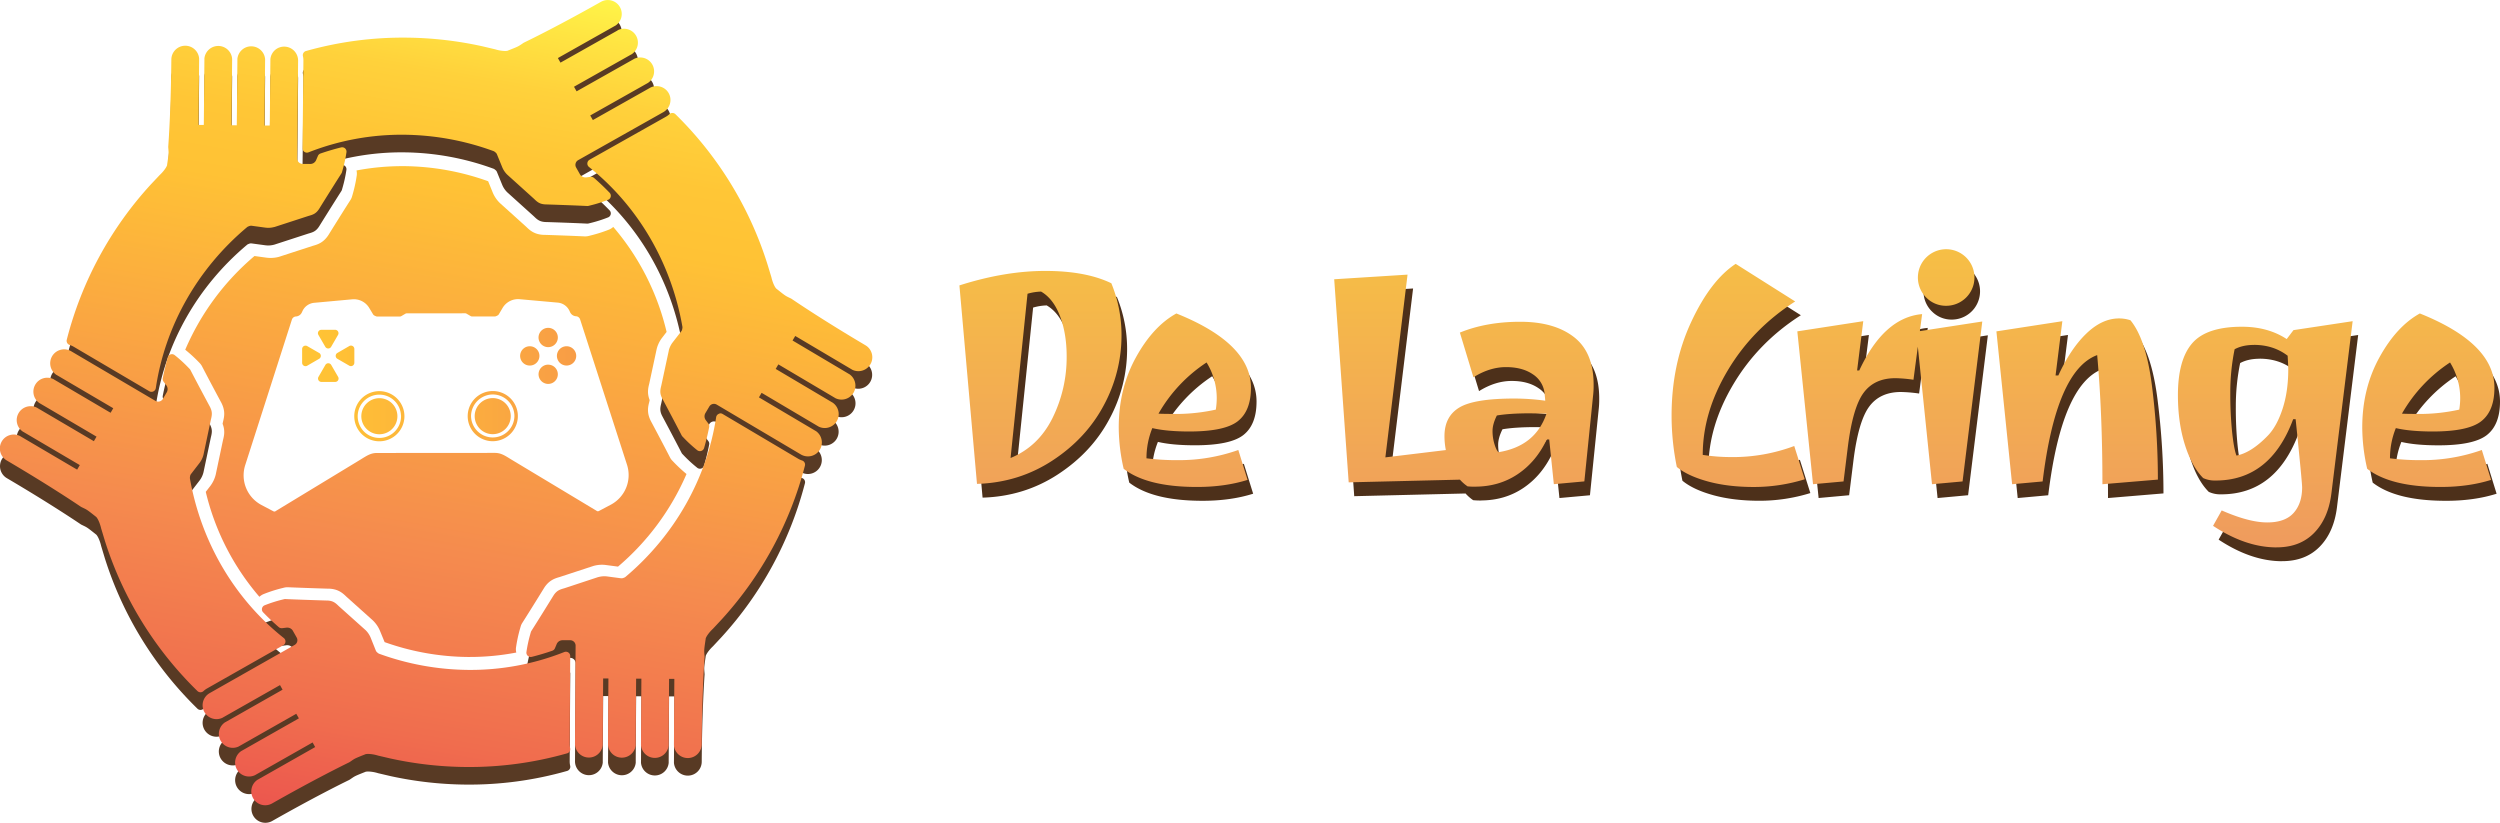 <svg id="Слой_1" data-name="Слой 1" xmlns="http://www.w3.org/2000/svg" xmlns:xlink="http://www.w3.org/1999/xlink" viewBox="0 0 2310.58 760.39"><defs><style>.cls-1{fill:#4d301a;}.cls-2{fill:url(#Безымянный_градиент_25);}.cls-3{fill:url(#Безымянный_градиент_7);}.cls-4{fill:#583a24;}.cls-5{fill:url(#Безымянный_градиент_5);}.cls-6{fill:url(#Оранжевый_желтый);}</style><linearGradient id="Безымянный_градиент_25" x1="1612.57" y1="691.31" x2="1612.57" y2="967.59" gradientUnits="userSpaceOnUse"><stop offset="0" stop-color="#f6bf45"/><stop offset="1" stop-color="#ef9b5e"/></linearGradient><linearGradient id="Безымянный_градиент_7" x1="498.03" y1="396.22" x2="348" y2="1247.05" gradientUnits="userSpaceOnUse"><stop offset="0" stop-color="#fff448"/><stop offset="0.05" stop-color="#ffe442"/><stop offset="0.12" stop-color="#ffd13b"/><stop offset="0.2" stop-color="#ffc636"/><stop offset="0.28" stop-color="#ffc235"/><stop offset="0.67" stop-color="#f58b4e"/><stop offset="0.89" stop-color="#f06d4e"/><stop offset="1" stop-color="#ec574e"/></linearGradient><linearGradient id="Безымянный_градиент_5" x1="488.08" y1="445.6" x2="351.23" y2="1221.74" xlink:href="#Безымянный_градиент_7"/><linearGradient id="Оранжевый_желтый" x1="81.88" y1="813.84" x2="939.95" y2="821.64" xlink:href="#Безымянный_градиент_7"/></defs><g id="Name"><path class="cls-1" d="M908.39,738.25q41.86-13.39,79.32-13.39t61.1,11.39a126.33,126.33,0,0,1,9.4,48.14A135.63,135.63,0,0,1,1041.83,849q-16.38,30.76-47.57,51.13t-69.64,21.5Zm99.12,65.51q0-20.79-6.12-37t-17.52-22.79a49.61,49.61,0,0,0-12.53,2L955.67,897.75q25.64-10.53,38.74-36.89A126.51,126.51,0,0,0,1007.51,803.76Zm101.39-39.59q68.94,27.63,68.93,68.64,0,21.36-12.1,30.9t-44.86,9.54q-20.8,0-34.18-3.13a73.77,73.77,0,0,0-5.41,27.91,221.43,221.43,0,0,0,29,1.71,164,164,0,0,0,55.82-9.4L1174.7,918q-20.79,6.56-46.71,6.55-46.14,0-67.79-16.8a173.85,173.85,0,0,1-4.56-38.17q0-35.89,15.81-64.65T1108.9,764.17Zm-16.52,92.56q3.7.28,18.66.29a172.4,172.4,0,0,0,34.32-4,69.12,69.12,0,0,0,.86-10.82,62.82,62.82,0,0,0-9.4-32.76A139.16,139.16,0,0,0,1092.38,856.73Zm281.41,61-105.67,2.56-13.39-187.7,67.79-4.27L1302,897.18l72.92-8.83Zm11.39,6.55a63.2,63.2,0,0,1-7.12-.29q-9.69-6.56-15.53-19.51a64.85,64.85,0,0,1-5.83-26.91q0-18.22,13.81-26.49t50.84-8.26a213.31,213.31,0,0,1,28.48,2l-.57-6.27a24,24,0,0,0-10.82-18.08q-9.69-6.69-24.78-6.69t-30.19,9.39l-12.53-41.3q24.49-10,55.82-10T1476.32,786q18.23,14.1,18.23,44a80.24,80.24,0,0,1-.57,10.82l-8,78.62-28.2,2.56-4.27-41.3h-2.28q-9.69,20.51-26.78,32T1385.18,924.24ZM1451,856.73l-15.09-.28q-18.81,0-30.76,2-4,8-4,14.24a41.44,41.44,0,0,0,1.71,12q1.71,5.7,3.7,7.69Q1440.73,886.93,1451,856.73Zm171.75,40.16A161.64,161.64,0,0,0,1680,886.64l9.68,30.76a158.42,158.42,0,0,1-47,7.12q-23.93,0-42.58-5.12T1571.45,906a237.77,237.77,0,0,1-4.85-47.28q0-47.57,18-86.3t41.3-54.12l55,34.75q-39.3,25.07-62.38,63.8t-23.07,78A171,171,0,0,0,1622.72,896.89ZM1773.39,824q-19.38,0-29.34,13.53t-14.52,49.7l-4,32.19-28.2,2.56-14.53-141.27,61-9.4-5.7,45.57h2q22.79-49,58.11-52.13l-8,60.67A133.86,133.86,0,0,0,1773.39,824Zm33.89,98-14.53-141,61-9.4L1835.48,919.4Zm-5.55-172.75a26.14,26.14,0,1,1,18.65,7.83A25.44,25.44,0,0,1,1801.73,749.21Zm178.44,19.51a33,33,0,0,1,10.53,1.71q14.54,17.67,19.94,61.1a695.85,695.85,0,0,1,5.41,86.16L1964.79,922q0-65.51-4.85-119.34-37.87,13.95-50.41,116.78l-28.2,2.56L1866.8,780.69l61-9.4-6.27,50.13h2.56q11.4-24.78,25.92-38.74T1980.17,768.72Zm145.54,211.63q-28.49,0-58.68-19.94l8-14.24q25.35,11.1,42,11.11t24.5-8.83q7.83-8.84,7.83-23.64,0-4.56-6-62.95h-2.28q-21.08,56.68-71.78,56.68a25.36,25.36,0,0,1-11.39-2.28q-10.55-10.53-17-30.9t-6.41-45.72q0-32.75,13.25-48t46-15.24q23.93,0,41.3,11.4l6.26-8.26,54.69-8.26L2176.41,930.5q-2.85,23.07-15.95,36.46T2125.71,980.35Zm-20.79-187.13q-10.55,0-18,4a198.56,198.56,0,0,0-4,40.16,344.83,344.83,0,0,0,1.7,36.6q1.71,15.79,4,21.5,13.68-2.57,29.05-18.51,8.26-8.55,13.53-24.64t5.27-36.6q0-3.42-.57-12.53Q2122.86,793.21,2104.92,793.22Zm153.23-29.05q68.92,27.63,68.93,68.64,0,21.36-12.11,30.9t-44.86,9.54q-20.79,0-34.18-3.13a73.77,73.77,0,0,0-5.41,27.91,221.54,221.54,0,0,0,29.05,1.71,164,164,0,0,0,55.83-9.4l8.54,27.63q-20.79,6.56-46.71,6.55-46.14,0-67.79-16.8a173.81,173.81,0,0,1-4.55-38.17q0-35.89,15.8-64.65T2258.15,764.17Zm-16.52,92.56q3.69.28,18.66.29a172.56,172.56,0,0,0,34.32-4,69.11,69.11,0,0,0,.85-10.82,62.73,62.73,0,0,0-9.4-32.76A139,139,0,0,0,2241.63,856.73Z" transform="translate(-16.5 -461.7)"/><path class="cls-2" d="M903.22,725.49q41.87-13.38,79.33-13.39t61.09,11.4a126.32,126.32,0,0,1,9.4,48.13,135.7,135.7,0,0,1-16.38,64.66q-16.38,30.76-47.56,51.13t-69.64,21.5ZM1002.34,791q0-20.79-6.12-37T978.7,731.19a50,50,0,0,0-12.53,2L950.5,885q25.63-10.54,38.74-36.89A126.52,126.52,0,0,0,1002.34,791Zm101.4-39.59q68.92,27.63,68.92,68.64,0,21.38-12.1,30.91t-44.86,9.54q-20.79,0-34.18-3.13a73.73,73.73,0,0,0-5.41,27.91,221.43,221.43,0,0,0,29.05,1.71,164.07,164.07,0,0,0,55.83-9.4l8.54,27.63q-20.79,6.54-46.71,6.55-46.14,0-67.79-16.81a173.77,173.77,0,0,1-4.56-38.16q0-35.89,15.81-64.66T1103.74,751.41ZM1087.22,844q3.69.28,18.65.28a172.32,172.32,0,0,0,34.32-4,69.35,69.35,0,0,0,.86-10.83,62.69,62.69,0,0,0-9.4-32.75A139,139,0,0,0,1087.22,844Zm281.4,60.95L1263,907.5l-13.39-187.7,67.79-4.28-20.5,168.9,72.91-8.82Zm11.39,6.55a63.78,63.78,0,0,1-7.12-.28q-9.69-6.56-15.52-19.51a64.72,64.72,0,0,1-5.84-26.92q0-18.22,13.81-26.49t50.84-8.26a213.63,213.63,0,0,1,28.49,2l-.57-6.27a24,24,0,0,0-10.83-18.09q-9.68-6.67-24.78-6.69t-30.19,9.4l-12.53-41.3q24.49-10,55.83-10t49.56,14.1q18.22,14.1,18.22,44a80.44,80.44,0,0,1-.57,10.82l-8,78.61-28.2,2.57-4.27-41.3h-2.28q-9.69,20.51-26.77,32T1380,911.48Zm65.8-67.5-15.1-.29q-18.8,0-30.76,2-4,8-4,14.24a41.32,41.32,0,0,0,1.71,12c1.14,3.8,2.37,6.37,3.7,7.69Q1435.56,874.18,1445.81,844Zm171.74,40.16a161.83,161.83,0,0,0,57.25-10.25l9.68,30.76a158.68,158.68,0,0,1-47,7.12q-23.92,0-42.58-5.13t-28.63-13.39a237.67,237.67,0,0,1-4.84-47.28q0-47.57,17.94-86.3t41.3-54.12l55,34.75q-39.3,25.07-62.37,63.8t-23.07,78A170.82,170.82,0,0,0,1617.55,884.14Zm150.67-72.92q-19.37,0-29.34,13.53t-14.52,49.71l-4,32.18-28.2,2.57-14.52-141.28,60.95-9.4-5.7,45.57h2q22.78-49,58.1-52.12l-8,60.67A132.44,132.44,0,0,0,1768.22,811.22Zm33.89,98-14.52-141,61-9.4-18.23,147.82Zm-5.55-172.75a26.14,26.14,0,1,1,18.65,7.83A25.44,25.44,0,0,1,1796.56,736.46ZM1975,756a33.15,33.15,0,0,1,10.54,1.71q14.52,17.66,19.93,61.09a696,696,0,0,1,5.42,86.16l-51.27,4.28q0-65.52-4.84-119.35-37.89,14-50.42,116.78l-28.2,2.57-14.52-141.28,60.95-9.4-6.27,50.13h2.57q11.38-24.78,25.92-38.74T1975,756Zm145.54,211.62q-28.48,0-58.67-19.93l8-14.24q25.35,11.1,42,11.1t24.5-8.83q7.83-8.82,7.83-23.64,0-4.56-6-62.94h-2.28q-21.08,56.68-71.77,56.68a25.38,25.38,0,0,1-11.4-2.28q-10.53-10.53-16.94-30.91t-6.41-45.71q0-32.75,13.24-48t46-15.24q23.93,0,41.3,11.39l6.27-8.26,54.68-8.26-19.65,159.22q-2.85,23.07-15.95,36.46T2120.54,967.59Zm-20.79-187.13q-10.55,0-17.94,4a197.92,197.92,0,0,0-4,40.16,344.6,344.6,0,0,0,1.71,36.6q1.71,15.81,4,21.51,13.68-2.57,29.06-18.52,8.25-8.54,13.53-24.64t5.27-36.6c0-2.27-.2-6.45-.57-12.53Q2117.69,780.47,2099.75,780.46ZM2253,751.41q68.92,27.63,68.93,68.64,0,21.38-12.1,30.91T2265,860.5q-20.8,0-34.18-3.13a73.74,73.74,0,0,0-5.42,27.91,221.59,221.59,0,0,0,29.06,1.71,164,164,0,0,0,55.82-9.4l8.55,27.63q-20.81,6.54-46.71,6.55-46.16,0-67.79-16.81a173.77,173.77,0,0,1-4.56-38.16q0-35.89,15.81-64.66T2253,751.41ZM2236.46,844q3.7.28,18.66.28a172.32,172.32,0,0,0,34.32-4,69.33,69.33,0,0,0,.85-10.83,62.77,62.77,0,0,0-9.39-32.75A139.07,139.07,0,0,0,2236.46,844Z" transform="translate(-16.5 -461.7)"/></g><g id="Logo"><path class="cls-3" d="M639,888.63l-.08-.09-.68-.71-.38-.39a12.28,12.28,0,0,1-2.1-2.93c-7.11-13.82-17.35-33-17.45-33.17-4.27-7.94-2.91-13.59-1.76-18.12l.38-1.77c-2.53-6.44-1.37-11.22-.38-15.16l6.79-31.67c.05-.18.09-.36.13-.53a28.51,28.51,0,0,1,5.12-10.42l4-5.21a230.22,230.22,0,0,0-49.31-97.05,12.47,12.47,0,0,1-3.72,2.43A132,132,0,0,1,562,679.42l-1.71.43a12.7,12.7,0,0,1-2.9.33h-.11l-.55,0c-12.33-.58-28.39-1.14-36.85-1.41l-.61,0c-8.89-.25-13.11-4.25-16.47-7.51l-24.07-21.7-.4-.39a28.75,28.75,0,0,1-6.46-9.62l-4.21-10.34a235.54,235.54,0,0,0-77.18-13.95h-2.2a225.27,225.27,0,0,0-42.29,4,12.7,12.7,0,0,1,.25,4.48,129.78,129.78,0,0,1-3.9,17.93l-.47,1.62a12.06,12.06,0,0,1-1.49,3.29c-8.34,13-19.4,30.84-19.89,31.66-4.76,7.74-10.33,9.39-14.85,10.66l-30.77,10a4.67,4.67,0,0,1-.56.18,28.91,28.91,0,0,1-7.69,1h-.27a27.06,27.06,0,0,1-3.59-.24l-11.06-1.52a233.87,233.87,0,0,0-64,86.61A138,138,0,0,1,200,796.16l1.24,1.3a12.27,12.27,0,0,1,2,2.83c7.18,13.83,17.46,33,17.56,33.12,4.29,8,2.94,13.59,1.8,18.12l-.38,1.84c2.52,6.39,1.38,11.16.38,15.09l-6.69,31.69c0,.17-.07.33-.11.49a28.81,28.81,0,0,1-5.13,10.48l-4,5.16a230.43,230.43,0,0,0,49.59,97,12.83,12.83,0,0,1,3.73-2.45,131.54,131.54,0,0,1,17.43-5.6l1.88-.47a13.17,13.17,0,0,1,2.82-.31h.56c9,.39,22,.85,36.7,1.31l.83,0c8.9.21,13.13,4.21,16.51,7.47l24.1,21.61a5.07,5.07,0,0,1,.4.38,28.79,28.79,0,0,1,6.51,9.63l4.25,10.32a234.91,234.91,0,0,0,76.55,13.72h2.21a227,227,0,0,0,42.93-4.09,12.45,12.45,0,0,1-.28-4.48,131.74,131.74,0,0,1,3.87-18c.07-.24.3-1.08.5-1.74a11.87,11.87,0,0,1,1.43-3.14c6.63-10.41,15.1-24.09,19.56-31.33l.33-.53c4.66-7.63,10.22-9.29,14.72-10.59l30.76-10.09.51-.16a29.11,29.11,0,0,1,7.79-1.08h.28a28.13,28.13,0,0,1,3.55.27l11,1.45A234.07,234.07,0,0,0,651,899.8,142.16,142.16,0,0,1,639,888.63Zm-58,39.55L570,934a1.9,1.9,0,0,1-2.18-.25L489.23,886.5c-6.48-4-9.75-6.22-15.54-6.22L365,880.36c-5.79,0-9.06,2.25-15.54,6.24L271.38,934a1.87,1.87,0,0,1-2.17.26l-11-5.8a31,31,0,0,1-15.06-36.93l43.13-134.44A4.17,4.17,0,0,1,290,754.2a6.61,6.61,0,0,0,3.27-1.13,6.52,6.52,0,0,0,2.23-2.66l.53-1.17a13.26,13.26,0,0,1,10.84-7.68l35.16-3.22a16.56,16.56,0,0,1,15.75,8l3.61,6c.71,1.18,3.34,1.9,3.34,1.9l21.31,0a2.6,2.6,0,0,0,1.33-.35l3.84-2.26a2.31,2.31,0,0,1,1.17-.32l54.11-.05a2.38,2.38,0,0,1,1.16.32l3.85,2.25a2.6,2.6,0,0,0,1.32.36l21.3,0s2.64-.72,3.34-1.89l3.59-6.07a16.62,16.62,0,0,1,15.75-8L532,741.39a13.23,13.23,0,0,1,10.85,7.66l.53,1.17a6.62,6.62,0,0,0,2.23,2.65A6.53,6.53,0,0,0,548.9,754a4.23,4.23,0,0,1,3.76,2.89L596,891.24A31,31,0,0,1,581,928.18Z" transform="translate(-16.5 -461.7)"/><path class="cls-4" d="M680.64,860.58a4,4,0,0,0-2.25,3c-8.72,56.9-38.43,109.29-83.68,147.53a4.36,4.36,0,0,1-1.35.77l-.83.32a4.4,4.4,0,0,1-1.57.28l-.5,0-12.67-1.68a21.69,21.69,0,0,0-2.54-.18,20.48,20.48,0,0,0-5.77.77l-.17,0L538,1021.72c-4.12,1.19-7.11,2.07-10.14,7l-.34.55c-4.53,7.35-13.14,21.25-19.9,31.87a3.93,3.93,0,0,0-.47,1c-.18.61-.4,1.39-.47,1.68h0a124.64,124.64,0,0,0-3.64,16.9,4,4,0,0,0,3.95,4.51,4.44,4.44,0,0,0,1-.12c6.37-1.61,12.76-3.52,19-5.68a4,4,0,0,0,2.38-2.24l1.65-3.89a5.84,5.84,0,0,1,5.44-3.58l7.12,0a5,5,0,0,1,4.93,5l-.21,32.89a2.17,2.17,0,0,0,0,.36l-.37,57.17a12.86,12.86,0,0,0,25.66,1.38,4.17,4.17,0,0,0,0-.5v-.71l.38-60.27,4.86,0v2.72l-.36,57.51c0,.24,0,.48,0,.72a3,3,0,0,0,0,.52,12.86,12.86,0,0,0,25.6.16,3.84,3.84,0,0,0,0-.59c0-.13,0-.27,0-.4v-.26c0-2.6.08-12.44.08-12.44s0-.65,0-1.7l.2-30.48v-.78l.1-14.82,4.85,0v2.41l-.37,57.84c0,.24,0,.49,0,.73a3.93,3.93,0,0,0,0,.49,12.85,12.85,0,0,0,25.59.16,4.61,4.61,0,0,0,0-.53c0-.22,0-.44,0-.67l.38-60.27,4.86,0v2.4l-.37,57.84c0,.2,0,.4,0,.61a4.3,4.3,0,0,0,0,.62,12.86,12.86,0,0,0,25.67-1.06c.29-45,2.25-75,2.64-80.49v-.09a9.11,9.11,0,0,0-.06-1.35l-.1-1.22c-.29-3.86-.31-4.09,1.21-14.41l0-.26.09-.25c1.07-2.73,4.06-6.3,6.55-8.62l.19-.2,8-8.58a335,335,0,0,0,76.87-141.95,4,4,0,0,0-2.67-4.82,18,18,0,0,1-3.66-1.66l-69.78-41.34a3.91,3.91,0,0,0-2-.56A4,4,0,0,0,680.64,860.58Zm-45.4-277.09a17.77,17.77,0,0,1-3.35,2.45l-70.54,39.74a4,4,0,0,0-.53,6.65c45.37,36.25,76,88.64,86.33,147.51a4.26,4.26,0,0,1,0,1.51l-.16.93a4.3,4.3,0,0,1-.83,1.89l-7.85,10.1a20.55,20.55,0,0,0-3.67,7.49.75.75,0,0,0,0,.16l-6.92,32.26c-1,4.17-1.79,7.19,1,12.37.08.16,10.46,19.59,17.76,33.77a4.47,4.47,0,0,0,.68.95l.38.39c.32.33.64.66.78.82a127.41,127.41,0,0,0,12.63,11.58,4,4,0,0,0,6.31-2.07c1.84-6.36,3.42-12.87,4.69-19.35a4,4,0,0,0-.72-3.19l-2.42-3.22a5.84,5.84,0,0,1-.34-6.51l3.61-6.1a5,5,0,0,1,4.35-2.44,4.83,4.83,0,0,1,2.48.69L756.65,898a13,13,0,0,0,6.41,1.8,12.87,12.87,0,0,0,7.71-23.26,4.08,4.08,0,0,0-.44-.28l-.6-.34-51.85-30.7,2.46-4.19,2.1,1.22,49.76,29.46.43.26.24.15.39.21a12.65,12.65,0,0,0,5.34,1.23,12.91,12.91,0,0,0,11.2-6.31,12.86,12.86,0,0,0-3.5-16.94L786,850l-.69-.39L733.42,819l2.46-4.19L738,816l49.77,29.47.59.37a2.77,2.77,0,0,0,.48.26,12.49,12.49,0,0,0,5.33,1.22,13,13,0,0,0,3.33-.4A12.87,12.87,0,0,0,801.84,824c-.13-.09-.26-.18-.4-.26l-.13-.07-.51-.29L749,792.71l2.48-4.18,2.08,1.21,49.8,29.5.56.34a5,5,0,0,0,.46.26,12.86,12.86,0,0,0,12-22.7c-37.74-22.35-61.74-38.45-68.19-42.86l-.15-.09a10.75,10.75,0,0,0-1.34-.68l-.88-.43c-3.45-1.68-3.73-1.81-11.82-8.29l-.22-.18-.17-.21c-1.83-2.31-3.4-6.69-4.15-10a2.68,2.68,0,0,0-.07-.27L726,722.86a334.65,334.65,0,0,0-85.23-139.29,4,4,0,0,0-5.53-.08ZM572,479.67c-38.17,21.53-64.12,34.29-71.17,37.69l-.13.07a12.39,12.39,0,0,0-1.24.8l-.16.12-.69.46c-3.18,2.15-3.44,2.33-13.11,6.11l-.24.1-.27,0a14.05,14.05,0,0,1-1.95.12,34.06,34.06,0,0,1-8.79-1.51l-.26-.07-11.45-2.71a339.41,339.41,0,0,0-70.17-8.06h0a330.25,330.25,0,0,0-93.07,12.37,4,4,0,0,0-2.82,4.78,17,17,0,0,1,.44,4.1l-.53,58.25c0,.12,0,.24,0,.36L296.11,615a4,4,0,0,0,4,4.06,4.16,4.16,0,0,0,1.51-.28,235.21,235.21,0,0,1,88.59-16.27,247.11,247.11,0,0,1,82.33,15.1,4.4,4.4,0,0,1,1.29.75l.75.62a4.18,4.18,0,0,1,1.21,1.66l4.84,11.83a20.44,20.44,0,0,0,4.65,6.92l.12.12,24.5,22.1c3.09,3,5.34,5.15,11.15,5.31l.6,0c8.62.29,25,.85,37.58,1.45h.15a3.6,3.6,0,0,0,1-.11l1.68-.41h0a123.49,123.49,0,0,0,16.49-5.24,4,4,0,0,0,1.34-6.49c-4.58-4.75-9.41-9.35-14.38-13.68a4,4,0,0,0-2.6-1,3,3,0,0,0-.52,0l-4.19.51a4.9,4.9,0,0,1-.77,0,5.79,5.79,0,0,1-5-3l-3.49-6.17a5,5,0,0,1,1.9-6.79l78.77-44.39a12.88,12.88,0,0,0,4.88-17.52,12.9,12.9,0,0,0-11.09-6.54,12.53,12.53,0,0,0-5.33,1.11l-.41.2-.66.39L564.42,589,562,584.74l2.09-1.2,50.39-28.41.62-.34a3.07,3.07,0,0,0,.43-.26,12.86,12.86,0,0,0-3.89-22.94,13.15,13.15,0,0,0-3.35-.47,12.62,12.62,0,0,0-5.33,1.11l-.39.2-.3.18a2.91,2.91,0,0,1-.3.17l-52.55,29.64-2.41-4.22,2.11-1.22,50.39-28.41.46-.25.19-.1.4-.25A12.86,12.86,0,0,0,588,505.67a4.14,4.14,0,0,0-.55.29,6,6,0,0,1-.52.31l-52.48,29.59-2.4-4.22,2.1-1.2L584.54,502l.74-.41a2.39,2.39,0,0,0,.34-.21,12.9,12.9,0,0,0,5-7.1A12.86,12.86,0,0,0,572,479.67ZM274.38,522a13.13,13.13,0,0,0-4.21,2.76,13,13,0,0,0-3.77,7.83,4.15,4.15,0,0,0,0,.61c0,.21,0,.41,0,.61l-.56,60.25L261,594V591.6l.53-57.84c0-.21,0-.4,0-.6a4.28,4.28,0,0,0,0-.62,12.87,12.87,0,0,0-12.69-11.76,12.84,12.84,0,0,0-9.12,3.68,12.86,12.86,0,0,0-3.79,7.84,4.1,4.1,0,0,0,0,.5c0,.24,0,.48,0,.72l-.56,60.26-4.86,0v-2.41l.54-57.84c0-.25,0-.49,0-.73s0-.33,0-.5a12.85,12.85,0,0,0-12.7-11.75A12.88,12.88,0,0,0,205.43,532c0,.17,0,.34,0,.5s0,.48,0,.73l-.55,60.25-4.86,0V591l.53-57.83c0-.24,0-.48,0-.72a4.34,4.34,0,0,0,0-.51,12.86,12.86,0,0,0-25.67,1c-.41,44-2.3,72.74-2.87,80.48v.11a10.41,10.41,0,0,0,.08,1.53l.07,1c.28,3.83.3,4.15-1.24,14.37l0,.29-.1.25c-1.07,2.73-4.07,6.29-6.57,8.62l-.19.19L156,648.38A334.86,334.86,0,0,0,78.21,792a3.81,3.81,0,0,0-.12.95,4,4,0,0,0,2.85,3.89,17.46,17.46,0,0,1,3.77,1.66l69.77,41.07a4,4,0,0,0,2,.56,4.22,4.22,0,0,0,1.77-.39,4,4,0,0,0,2.25-3C169.09,779.27,199,726.47,244.78,688a4.19,4.19,0,0,1,1.32-.77l.9-.34a4.21,4.21,0,0,1,2-.22l12.67,1.72a22.55,22.55,0,0,0,2.58.19,21,21,0,0,0,5.73-.76l.18-.05,31.37-10.21c4.13-1.17,7.12-2,10.22-7.08.47-.77,11.81-19,20.29-32.28a3.92,3.92,0,0,0,.48-1.06l.46-1.63a122.63,122.63,0,0,0,3.7-16.89,4,4,0,0,0-4-4.52,4.36,4.36,0,0,0-1,.12c-6.42,1.59-12.82,3.49-19,5.62a4.06,4.06,0,0,0-2.39,2.22L308.69,626a5.86,5.86,0,0,1-5.46,3.57l-7.09-.07a5,5,0,0,1-4.94-5l.31-32.89c0-.12,0-.24,0-.37l.52-57.15a12.87,12.87,0,0,0-12.73-13A13.13,13.13,0,0,0,274.38,522ZM72.51,801.28a12.86,12.86,0,0,0-4.32,22.85,3.12,3.12,0,0,0,.49.31l.57.32,51.93,30.56-2.46,4.19-2.09-1.21L66.71,828.92a4.87,4.87,0,0,1-.45-.27,3.6,3.6,0,0,0-.54-.31,12.71,12.71,0,0,0-5.31-1.2,12.42,12.42,0,0,0-3.36.41,12.85,12.85,0,0,0-4.31,22.86,4.66,4.66,0,0,0,.47.3l.58.33,10.69,6.29L92.82,874l.13.08,12.77,7.51-2.46,4.19-2.09-1.21L51.29,855.22l-.55-.33a3.72,3.72,0,0,0-.48-.27,12.88,12.88,0,0,0-16.52,5.13,12.8,12.8,0,0,0,3.54,16.94l.43.28.62.34,51.92,30.55-2.44,4.2-2.1-1.21-49.8-29.3-.66-.41c-.14-.08-.28-.16-.43-.23a12.7,12.7,0,0,0-5.31-1.22,13.23,13.23,0,0,0-3.37.41,12.86,12.86,0,0,0-3.3,23.53c38.77,22.82,63.7,39.54,68.31,42.66l.13.09a12.77,12.77,0,0,0,1.28.65l.21.1.75.36c3.45,1.66,3.73,1.8,11.84,8.25l.22.18.18.22c1.82,2.28,3.41,6.66,4.18,10a2.5,2.5,0,0,0,.07.26l3.39,11.26A334.84,334.84,0,0,0,199,1116.7a4,4,0,0,0,2.76,1.14,4,4,0,0,0,2.8-1.1,17,17,0,0,1,3.31-2.43l70.42-40a4,4,0,0,0,.51-6.64c-45.46-36.14-76.27-88.43-86.74-147.29a4.51,4.51,0,0,1,0-1.51l.14-.91a4.29,4.29,0,0,1,.84-1.9l7.8-10.11a20.53,20.53,0,0,0,3.66-7.49s0-.11.05-.17l6.82-32.29c1-4.16,1.78-7.18-1-12.36-.09-.16-10.51-19.53-17.87-33.72a3.93,3.93,0,0,0-.65-.92l-1.21-1.26a124.91,124.91,0,0,0-12.79-11.63,4.07,4.07,0,0,0-3.7-.61,4,4,0,0,0-2.59,2.71c-1.81,6.33-3.36,12.82-4.63,19.28a4,4,0,0,0,.74,3.19l2.55,3.4a5.84,5.84,0,0,1,.37,6.5l-3.6,6.12a5,5,0,0,1-4.36,2.45,5,5,0,0,1-2.47-.69L82.27,802.64a12.78,12.78,0,0,0-9.76-1.36Zm207.7,230.33a4.49,4.49,0,0,0-1,.11l-1.74.43h0a124.89,124.89,0,0,0-16.44,5.27,4,4,0,0,0-1.32,6.49c4.57,4.73,9.42,9.32,14.4,13.65a4,4,0,0,0,2.6,1l.54,0,4.16-.52c.3,0,.57,0,.81,0a5.8,5.8,0,0,1,5,3l3.5,6.16a5,5,0,0,1-1.88,6.8l-78.64,44.61a12.86,12.86,0,0,0,6.24,24,12.75,12.75,0,0,0,5.37-1.12,3.68,3.68,0,0,0,.44-.23l.62-.37,52.43-29.75,2.36,4.25-2.08,1.19-50.26,28.54c-.2.11-.4.22-.61.32a5.09,5.09,0,0,0-.5.3,12.87,12.87,0,0,0,4,22.93,13.28,13.28,0,0,0,3.31.46,12.7,12.7,0,0,0,5.36-1.12,3.29,3.29,0,0,0,.52-.29c.17-.1.33-.2.54-.31l10.8-6.13.45-.26,41.15-23.36,2.41,4.22-2.09,1.21-50.36,28.58-.52.29a3.5,3.5,0,0,0-.49.29,12.86,12.86,0,0,0,4,22.93,12.63,12.63,0,0,0,3.29.47,13,13,0,0,0,5.38-1.13l.39-.2.67-.4,52.42-29.75,2.36,4.24-2.06,1.2-50.29,28.54-.59.32a3.5,3.5,0,0,0-.49.29,12.86,12.86,0,0,0,13.72,21.72c38.25-21.7,64.07-34.49,71.07-37.89l.19-.1a12.13,12.13,0,0,0,1.16-.76l.19-.14.69-.46c3.14-2.15,3.4-2.32,13.07-6.15l.24-.1.28,0a13.18,13.18,0,0,1,2-.12,34.28,34.28,0,0,1,8.76,1.49l.25.07,11.45,2.68a339.38,339.38,0,0,0,69.23,7.84,330.09,330.09,0,0,0,94-12.62,4,4,0,0,0,2.81-4.78,18,18,0,0,1-.45-4.11l.37-58.23a2.3,2.3,0,0,0,0-.37l.14-22.36a4,4,0,0,0-1.75-3.35,4.06,4.06,0,0,0-2.23-.7,4.22,4.22,0,0,0-1.52.28A235.09,235.09,0,0,1,448.86,1097a246.74,246.74,0,0,1-81.65-14.85,4.53,4.53,0,0,1-1.34-.76l-.71-.58a4.41,4.41,0,0,1-1.24-1.68l-4.87-11.82a20.59,20.59,0,0,0-4.66-6.9.49.49,0,0,0-.13-.12l-24.56-22c-3.1-3-5.35-5.14-11.15-5.28l-.85,0c-14.92-.45-28.19-.93-37.35-1.33Z" transform="translate(-16.5 -461.7)"/><path class="cls-5" d="M680.64,844.27a4,4,0,0,0-2.25,3c-8.72,56.9-38.43,109.29-83.68,147.52a4.38,4.38,0,0,1-1.35.78l-.83.32a4.19,4.19,0,0,1-1.57.27,4.07,4.07,0,0,1-.5,0l-12.67-1.68a18.08,18.08,0,0,0-2.54-.18,20.48,20.48,0,0,0-5.77.77l-.17,0L538,1005.41c-4.12,1.18-7.11,2.07-10.14,7l-.34.55c-4.53,7.34-13.14,21.25-19.9,31.87a3.93,3.93,0,0,0-.47,1c-.18.61-.4,1.38-.47,1.68h0a124,124,0,0,0-3.64,16.9,4,4,0,0,0,1.33,3.5,3.93,3.93,0,0,0,2.62,1,3.56,3.56,0,0,0,1-.12c6.37-1.6,12.76-3.51,19-5.68a4,4,0,0,0,2.38-2.23L531,1057a5.83,5.83,0,0,1,5.44-3.58l7.12,0a5,5,0,0,1,4.93,5l-.21,32.88a2.23,2.23,0,0,0,0,.37l-.37,57.17a12.86,12.86,0,0,0,25.66,1.38,4.17,4.17,0,0,0,0-.5v-.72l.38-60.26,4.86.05v2.72l-.36,57.51c0,.24,0,.48,0,.72a2.9,2.9,0,0,0,0,.51,12.86,12.86,0,0,0,25.6.17,3.88,3.88,0,0,0,0-.59c0-.13,0-.27,0-.41v-.25c0-2.6.08-12.44.08-12.44s0-.65,0-1.71l.2-30.47v-.78l.1-14.82h4.85v2.42l-.37,57.84c0,.24,0,.49,0,.73a4,4,0,0,0,0,.49,12.85,12.85,0,0,0,25.59.16,4.7,4.7,0,0,0,0-.53c0-.22,0-.44,0-.68l.38-60.26,4.86,0v2.4l-.37,57.83c0,.2,0,.41,0,.62a4.14,4.14,0,0,0,0,.61,12.86,12.86,0,0,0,25.67-1c.29-45,2.25-75,2.64-80.49v-.1a9.11,9.11,0,0,0-.06-1.35l-.1-1.21c-.29-3.87-.31-4.1,1.21-14.41l0-.26.09-.25c1.07-2.73,4.06-6.3,6.55-8.63l.19-.19,8-8.58a335,335,0,0,0,76.87-142,4,4,0,0,0-2.67-4.83,17.94,17.94,0,0,1-3.66-1.65l-69.78-41.34a3.91,3.91,0,0,0-2-.56A4,4,0,0,0,680.64,844.27Zm-45.4-277.09a17.77,17.77,0,0,1-3.35,2.45l-70.54,39.74a4,4,0,0,0-2,3.18,4,4,0,0,0,1.5,3.46c45.37,36.26,76,88.65,86.33,147.52a4.26,4.26,0,0,1,0,1.51L647,766a4.35,4.35,0,0,1-.83,1.89L638.31,778a20.5,20.5,0,0,0-3.67,7.48,1,1,0,0,0,0,.17l-6.92,32.26c-1,4.16-1.79,7.19,1,12.37.08.16,10.46,19.59,17.76,33.76a4,4,0,0,0,.68,1l.38.39.78.82a125,125,0,0,0,12.63,11.58,4,4,0,0,0,2.41.83,3.82,3.82,0,0,0,1.29-.2,4,4,0,0,0,2.61-2.7c1.84-6.36,3.42-12.87,4.69-19.34a4,4,0,0,0-.72-3.19l-2.42-3.22a5.85,5.85,0,0,1-.34-6.52l3.61-6.09a5,5,0,0,1,4.35-2.45,4.94,4.94,0,0,1,2.48.7l77.79,46.08a12.86,12.86,0,0,0,14.12-21.46,4,4,0,0,0-.44-.27l-.6-.34-51.85-30.7,2.46-4.19,2.1,1.21,49.76,29.47.43.26.24.15.39.21a12.5,12.5,0,0,0,5.34,1.22,12.9,12.9,0,0,0,11.2-6.3A12.86,12.86,0,0,0,786.3,834l-.35-.23-.69-.39-51.84-30.71,2.46-4.19,2.09,1.22,49.77,29.47.59.37a2.77,2.77,0,0,0,.48.26,12.79,12.79,0,0,0,5.33,1.22,13,13,0,0,0,3.33-.4,12.87,12.87,0,0,0,4.37-22.85,3.42,3.42,0,0,0-.4-.26l-.13-.07c-.15-.09-.31-.17-.51-.3L749,776.4l2.48-4.18,2.08,1.21,49.8,29.5c.19.1.37.22.56.34a3.37,3.37,0,0,0,.46.25,12.65,12.65,0,0,0,5.34,1.23,12.9,12.9,0,0,0,11.2-6.32,12.86,12.86,0,0,0-4.51-17.61c-37.74-22.34-61.74-38.45-68.19-42.85l-.15-.09a11.73,11.73,0,0,0-1.34-.69l-.88-.42c-3.45-1.68-3.73-1.82-11.82-8.29l-.22-.18-.17-.21c-1.83-2.31-3.4-6.69-4.15-10a2.68,2.68,0,0,0-.07-.27L726,706.55a334.59,334.59,0,0,0-85.23-139.29,4,4,0,0,0-5.53-.08ZM572,463.35c-38.17,21.54-64.12,34.3-71.17,37.7l-.13.06a12.25,12.25,0,0,0-1.24.81l-.16.12-.69.46c-3.18,2.15-3.44,2.32-13.11,6.11l-.24.1-.27,0a12.76,12.76,0,0,1-1.95.11,33.64,33.64,0,0,1-8.79-1.51l-.26-.07-11.45-2.71a340.08,340.08,0,0,0-70.17-8.05h0a330.25,330.25,0,0,0-93.07,12.37,4,4,0,0,0-2.82,4.77,17,17,0,0,1,.44,4.11L296.34,576c0,.12,0,.25,0,.37l-.21,22.35a4,4,0,0,0,4,4.06,4.16,4.16,0,0,0,1.51-.28,235.21,235.21,0,0,1,88.59-16.27,247.11,247.11,0,0,1,82.33,15.1,4.19,4.19,0,0,1,1.29.75l.75.62a4.18,4.18,0,0,1,1.21,1.66l4.84,11.83a20.44,20.44,0,0,0,4.65,6.92.63.63,0,0,0,.12.11l24.5,22.11c3.09,3,5.34,5.15,11.15,5.31l.6,0c8.62.28,25,.85,37.58,1.45h.15a4,4,0,0,0,1-.11l1.68-.42h0a123.15,123.15,0,0,0,16.49-5.23,4,4,0,0,0,1.34-6.49c-4.58-4.75-9.41-9.36-14.38-13.68a4,4,0,0,0-2.6-1,4.53,4.53,0,0,0-.52,0l-4.19.51a6.51,6.51,0,0,1-.77,0,5.79,5.79,0,0,1-5-3l-3.49-6.17a5,5,0,0,1,1.9-6.79l78.77-44.4a12.88,12.88,0,0,0,4.88-17.52A12.85,12.85,0,0,0,618,542.47a3.17,3.17,0,0,0-.41.21l-.66.39-52.49,29.6L562,568.43l2.09-1.2,50.39-28.41.62-.34a4.45,4.45,0,0,0,.43-.26,12.86,12.86,0,0,0-3.89-22.94,13.15,13.15,0,0,0-3.35-.47,12.62,12.62,0,0,0-5.33,1.11,3.6,3.6,0,0,0-.39.2l-.3.18a2.91,2.91,0,0,1-.3.17l-52.55,29.64-2.41-4.23,2.11-1.21,50.39-28.42L600,512l.19-.11a3.26,3.26,0,0,0,.4-.24A12.86,12.86,0,0,0,588,489.36a4.14,4.14,0,0,0-.55.29L587,490l-52.48,29.59-2.4-4.22,2.1-1.21,50.36-28.4.74-.4.34-.21a12.9,12.9,0,0,0,5-7.1,12.73,12.73,0,0,0-1.19-9.76,12.87,12.87,0,0,0-17.52-4.9ZM274.38,505.68a13.13,13.13,0,0,0-4.21,2.76,13,13,0,0,0-3.77,7.83,4.15,4.15,0,0,0,0,.61c0,.2,0,.41,0,.61l-.56,60.25-4.86,0v-2.4l.53-57.85c0-.2,0-.4,0-.6a4.14,4.14,0,0,0,0-.61,12.87,12.87,0,0,0-12.69-11.76,12.73,12.73,0,0,0-9.12,3.68,12.83,12.83,0,0,0-3.79,7.83,4.35,4.35,0,0,0,0,.51c0,.24,0,.48,0,.72l-.56,60.26-4.86-.05V575l.54-57.84c0-.25,0-.49,0-.73s0-.34,0-.5a12.85,12.85,0,0,0-12.7-11.75,12.88,12.88,0,0,0-12.91,11.51c0,.17,0,.33,0,.5s0,.48,0,.72l-.55,60.26-4.86,0v-2.41l.53-57.84c0-.24,0-.48,0-.72a4.17,4.17,0,0,0,0-.5,12.86,12.86,0,0,0-25.67,1c-.41,44-2.3,72.73-2.87,80.48v.11a10.26,10.26,0,0,0,.08,1.52l.07,1c.28,3.83.3,4.14-1.24,14.37l0,.28-.1.26c-1.07,2.72-4.07,6.29-6.57,8.62l-.19.18L156,632.06A335,335,0,0,0,78.21,775.67a3.81,3.81,0,0,0-.12,1,4,4,0,0,0,2.85,3.88,18,18,0,0,1,3.77,1.67l69.77,41.07a4,4,0,0,0,3.77.16,4,4,0,0,0,2.25-3C169.09,763,199,710.16,244.78,671.71a4.61,4.61,0,0,1,1.32-.77l.9-.33a4.12,4.12,0,0,1,1.52-.26,3,3,0,0,1,.52,0l12.67,1.72a22.53,22.53,0,0,0,2.58.18,20.59,20.59,0,0,0,5.73-.75l.18,0,31.37-10.21c4.13-1.17,7.12-2,10.22-7.08.47-.77,11.81-19.05,20.29-32.28a4.06,4.06,0,0,0,.48-1.06l.46-1.63a122.63,122.63,0,0,0,3.7-16.89,4,4,0,0,0-4-4.52,3.86,3.86,0,0,0-1,.11c-6.42,1.6-12.82,3.49-19,5.63a4,4,0,0,0-2.39,2.22l-1.66,3.88a5.86,5.86,0,0,1-5.46,3.58l-7.09-.07a5,5,0,0,1-4.94-5l.31-32.89c0-.12,0-.25,0-.37l.52-57.15a12.87,12.87,0,0,0-17.67-12.05ZM72.51,785a12.87,12.87,0,0,0-4.32,22.86,4.07,4.07,0,0,0,.49.31c.17.09.34.18.57.32L121.18,839l-2.46,4.19-2.09-1.2L66.71,812.61a4.92,4.92,0,0,1-.45-.28,4.68,4.68,0,0,0-.54-.3,12.86,12.86,0,0,0-13,22.07,3.31,3.31,0,0,0,.47.29l.58.33L64.48,841l28.34,16.66a.57.57,0,0,0,.13.08l12.77,7.52-2.46,4.19-2.09-1.21L51.29,838.91l-.55-.34a2.77,2.77,0,0,0-.48-.26,12.88,12.88,0,0,0-16.52,5.13,12.8,12.8,0,0,0,3.54,16.94,3.87,3.87,0,0,0,.43.27l.62.35,51.92,30.55-2.44,4.2-2.1-1.21-49.8-29.3-.66-.41a3.62,3.62,0,0,0-.43-.24,12.86,12.86,0,0,0-12,22.73c38.77,22.81,63.7,39.54,68.31,42.66l.13.08a10.23,10.23,0,0,0,1.28.66l.21.1.75.36c3.45,1.66,3.73,1.8,11.84,8.24l.22.18.18.23c1.82,2.27,3.41,6.66,4.18,10a2.5,2.5,0,0,0,.07.26l3.39,11.25A334.87,334.87,0,0,0,199,1100.39a4,4,0,0,0,2.76,1.13,4,4,0,0,0,2.8-1.09,17.05,17.05,0,0,1,3.31-2.44l70.42-39.94a4,4,0,0,0,.51-6.65c-45.46-36.13-76.27-88.43-86.74-147.28a4.51,4.51,0,0,1,0-1.51l.14-.91a4.29,4.29,0,0,1,.84-1.9l7.8-10.12a20.41,20.41,0,0,0,3.66-7.48c0-.06,0-.12.05-.17l6.82-32.29c1-4.16,1.78-7.19-1-12.36-.09-.16-10.51-19.53-17.87-33.72a3.73,3.73,0,0,0-.65-.92l-1.21-1.26a124.91,124.91,0,0,0-12.79-11.63,4,4,0,0,0-2.39-.82,4.22,4.22,0,0,0-1.31.21,4,4,0,0,0-2.59,2.71c-1.81,6.33-3.36,12.82-4.63,19.28a4,4,0,0,0,.74,3.19l2.55,3.39a5.86,5.86,0,0,1,.37,6.51l-3.6,6.12a5,5,0,0,1-4.36,2.44,4.88,4.88,0,0,1-2.47-.68L82.27,786.33a12.87,12.87,0,0,0-6.39-1.78A13.29,13.29,0,0,0,72.51,785Zm207.7,230.34a3.93,3.93,0,0,0-1,.11l-1.74.43h0a126.41,126.41,0,0,0-16.44,5.27,4,4,0,0,0-1.32,6.5c4.57,4.73,9.42,9.32,14.4,13.64a4,4,0,0,0,2.6,1l.54,0,4.16-.52a6,6,0,0,1,.81,0,5.81,5.81,0,0,1,5,3l3.5,6.17a5,5,0,0,1-1.88,6.8l-78.64,44.61a12.86,12.86,0,0,0,6.24,24,12.75,12.75,0,0,0,5.37-1.12l.44-.23.62-.37,52.43-29.75,2.36,4.24-2.08,1.2-50.26,28.54-.61.32a2.88,2.88,0,0,0-.5.3,12.88,12.88,0,0,0,7.29,23.39,12.56,12.56,0,0,0,5.36-1.13,3.25,3.25,0,0,0,.52-.28c.17-.1.33-.2.54-.31l10.8-6.13.45-.27,41.15-23.35,2.41,4.22-2.09,1.21-50.36,28.58c-.17.1-.35.2-.52.28a4.94,4.94,0,0,0-.49.3,12.86,12.86,0,0,0,4,22.93,12.82,12.82,0,0,0,8.67-.67,3.6,3.6,0,0,0,.39-.2l.67-.39,52.42-29.76,2.36,4.25-2.06,1.2-50.29,28.54c-.19.11-.39.21-.59.31a4.94,4.94,0,0,0-.49.3,12.85,12.85,0,0,0,13.72,21.71c38.25-21.7,64.07-34.48,71.07-37.88l.19-.1c.31-.17.67-.42,1.16-.76l.19-.14.69-.47c3.14-2.14,3.4-2.32,13.07-6.14l.24-.1.28,0a12,12,0,0,1,2-.12,34.28,34.28,0,0,1,8.76,1.49l.25.07,11.45,2.67a338.69,338.69,0,0,0,69.23,7.85,329.74,329.74,0,0,0,94-12.63,4,4,0,0,0,2.81-4.77,18,18,0,0,1-.45-4.11l.37-58.24a2.17,2.17,0,0,0,0-.36l.14-22.37a4,4,0,0,0-5.5-3.76,235.28,235.28,0,0,1-89.23,16.51,247,247,0,0,1-81.65-14.85,4.53,4.53,0,0,1-1.34-.76l-.71-.59a4.26,4.26,0,0,1-1.24-1.68L359.05,1051a20.69,20.69,0,0,0-4.66-6.9l-.13-.12-24.56-22c-3.1-3-5.35-5.14-11.15-5.28l-.85,0c-14.92-.45-28.19-.92-37.35-1.33Z" transform="translate(-16.5 -461.7)"/><path class="cls-6" d="M515.06,790.64a8.92,8.92,0,1,1-8.91-8.92A8.91,8.91,0,0,1,515.06,790.64Zm8.09-25.93a8.92,8.92,0,1,0,8.92,8.92A8.9,8.9,0,0,0,523.15,764.71Zm17,17a8.92,8.92,0,1,0,8.91,8.92A8.92,8.92,0,0,0,540.17,781.72Zm-17,17a8.91,8.91,0,1,0,8.92,8.91A8.9,8.9,0,0,0,523.15,798.74ZM468.94,869.3a23.19,23.19,0,1,1,26-26A23.25,23.25,0,0,1,468.94,869.3Zm23-23a20.07,20.07,0,0,0-20.9-20,20.28,20.28,0,0,0-19.18,19.31,20,20,0,1,0,40.08.71Zm-20.05-16.66a16.67,16.67,0,1,0,16.67,16.66A16.67,16.67,0,0,0,471.92,829.63Zm-81.81,19.76a23.18,23.18,0,1,1-26-26A23.26,23.26,0,0,1,390.11,849.39Zm-3-3.76a20,20,0,1,0-20,20.8A20,20,0,0,0,387.15,845.63Zm-20-15.92a16.67,16.67,0,1,0,16.61,18.51A16.68,16.68,0,0,0,367.1,829.71Zm-55.61-41.79-11.05-6.37a3.14,3.14,0,0,0-4.69,2.71V797a3.14,3.14,0,0,0,4.7,2.72l11-6.39A3.12,3.12,0,0,0,311.49,787.92Zm14.73-21.41H313.47a3.13,3.13,0,0,0-2.7,4.7l6.38,11a3.12,3.12,0,0,0,5.41,0l6.37-11A3.14,3.14,0,0,0,326.22,766.51ZM344,784.23a3.12,3.12,0,0,0-4.68-2.71l-11,6.38a3.13,3.13,0,0,0,0,5.42l11,6.36A3.13,3.13,0,0,0,344,797ZM329,810l-6.37-11a3.13,3.13,0,0,0-5.42,0l-6.36,11a3.13,3.13,0,0,0,2.71,4.69h12.75A3.12,3.12,0,0,0,329,810Z" transform="translate(-16.5 -461.7)"/></g></svg>